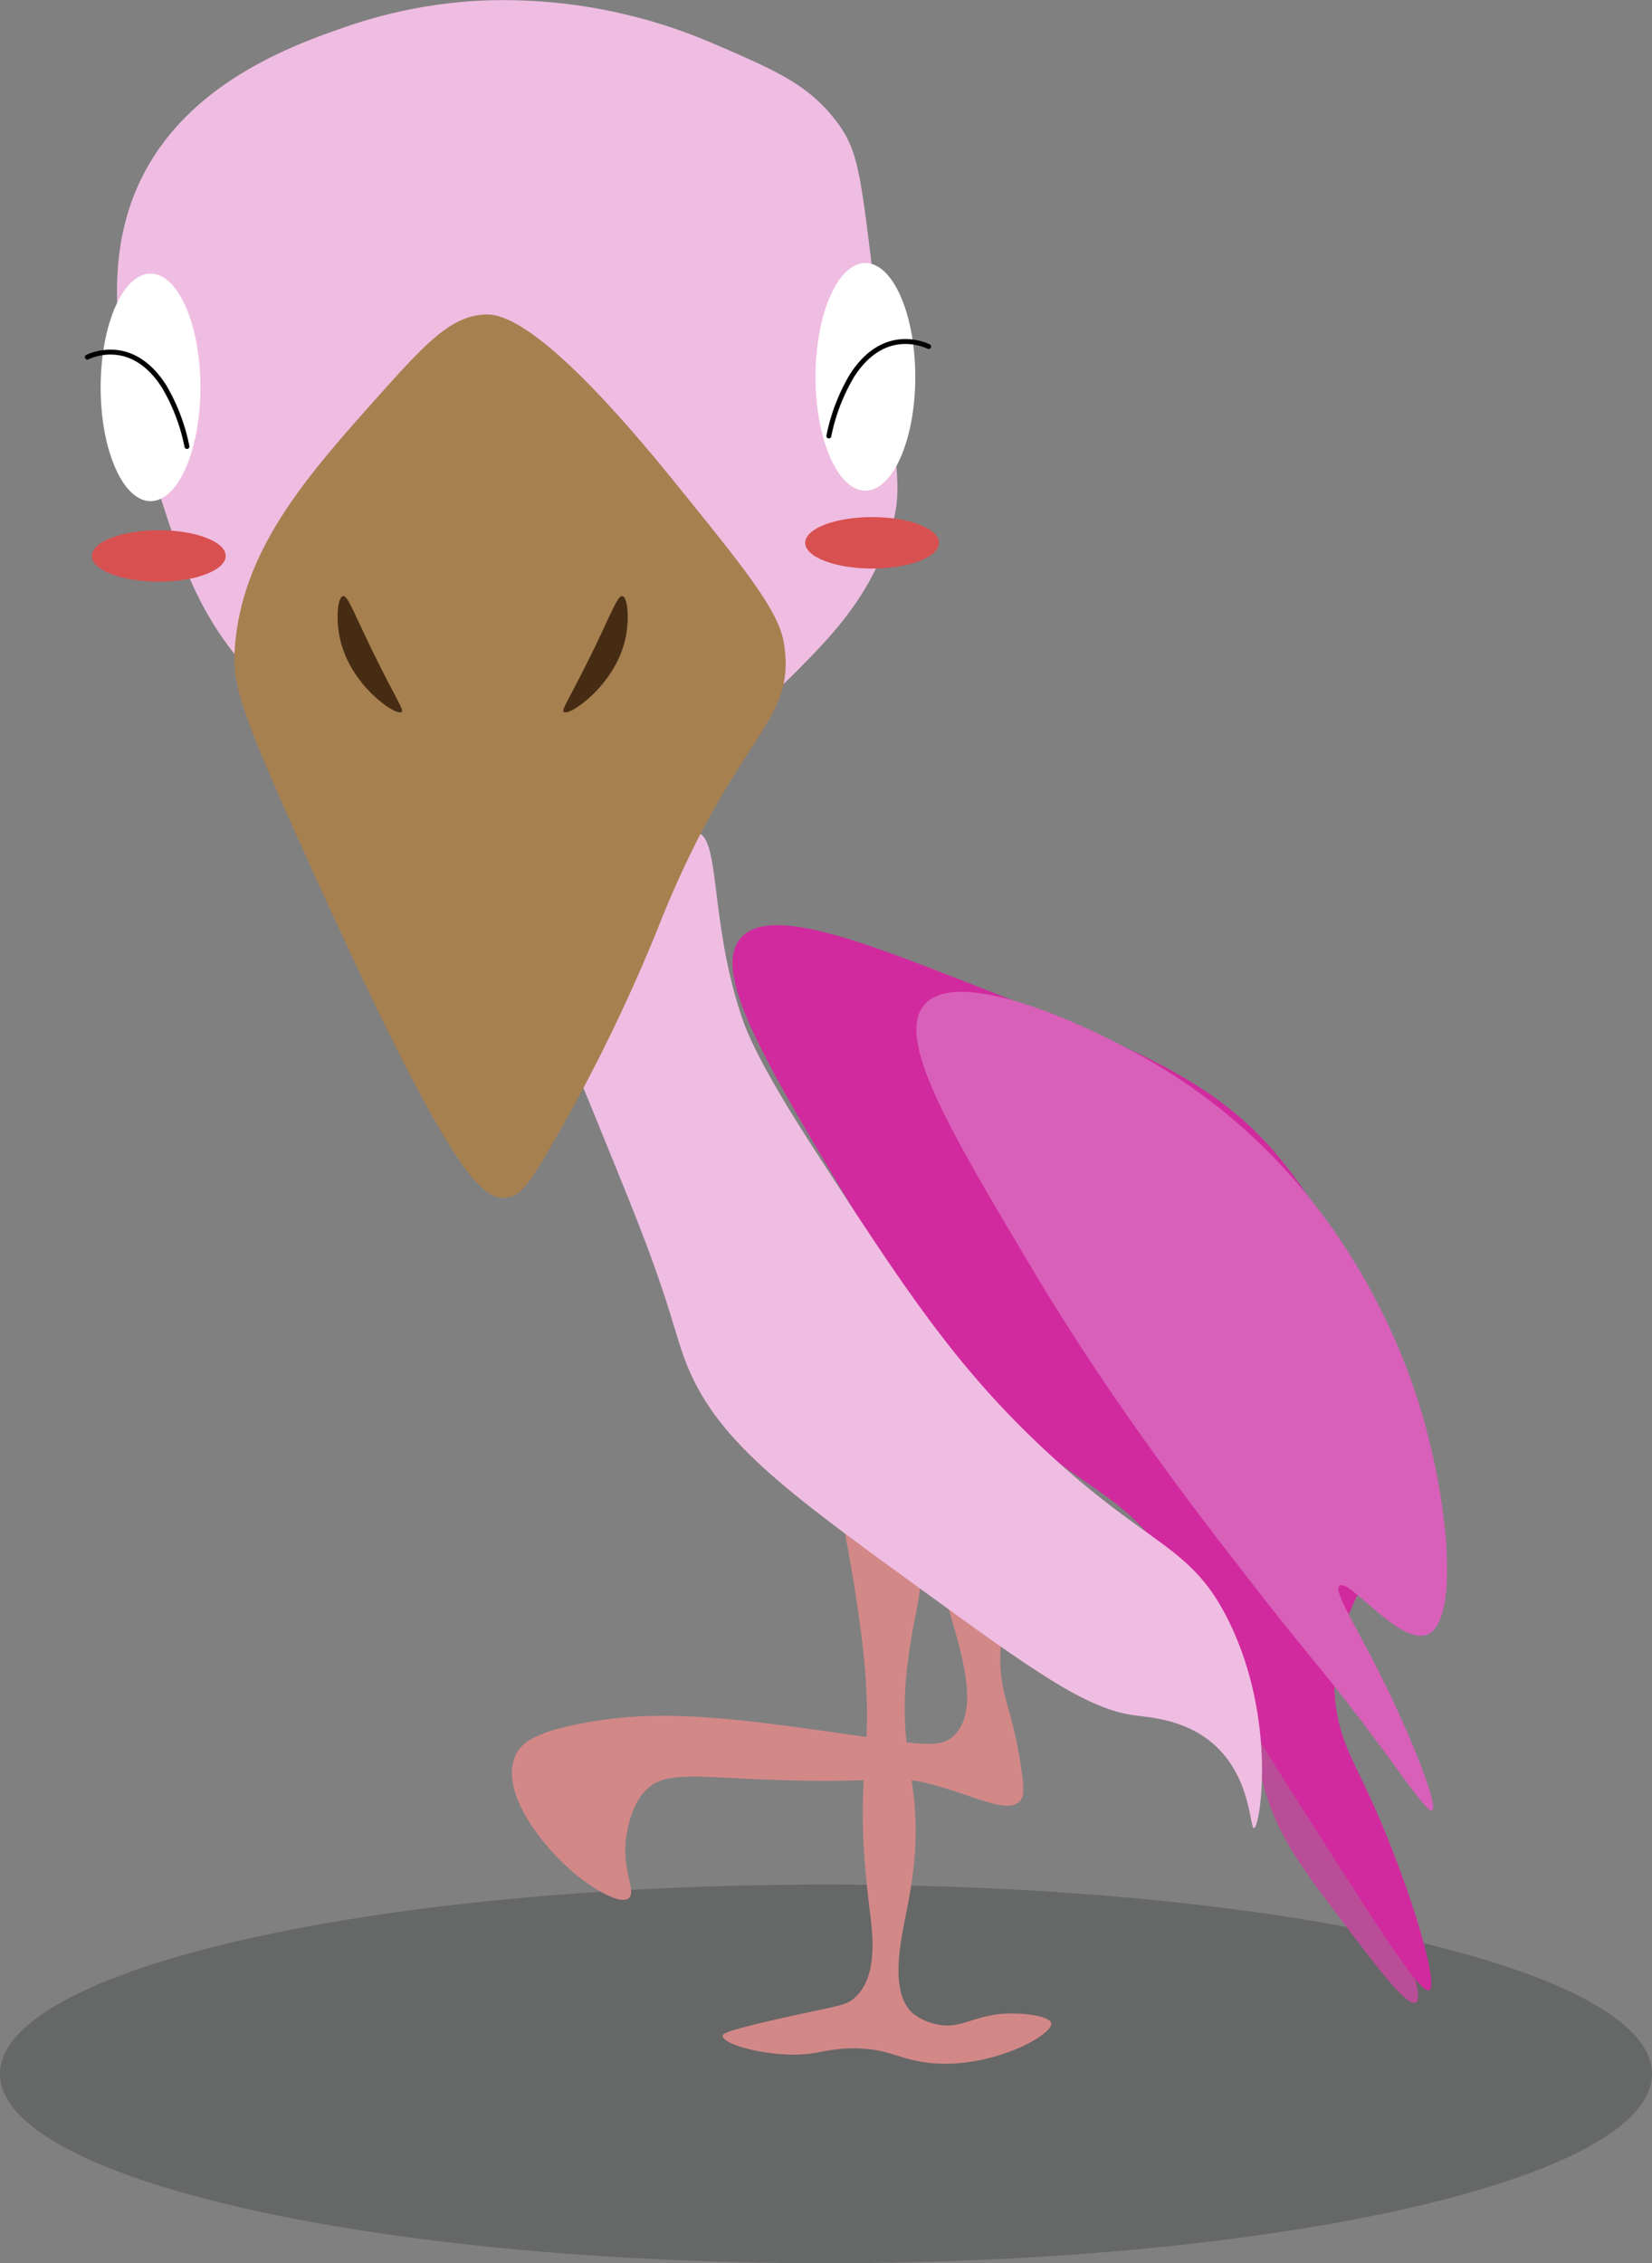 <svg xmlns="http://www.w3.org/2000/svg" width="335.82" height="459.85" viewBox="0 0 335.82 459.85"><rect x="0" y="0" width="335.82" height="459.85" fill="#808080" stroke="none"/><defs><style>.cls-1{fill:#040505;opacity:0.2;}.cls-2{fill:#efbde2;}.cls-3{fill:#d38888;}.cls-4{fill:#ba4d98;}.cls-5{fill:#d12a9e;}.cls-6{fill:#d85050;}.cls-7{fill:#a78050;}.cls-8{fill:#462c13;}.cls-9{fill:#d860b9;}.cls-10{fill:#fff;}.cls-11{fill:none;stroke:#000;stroke-linecap:round;stroke-miterlimit:10;}</style></defs><title>Flamingo_Happy</title><g id="Ebene_2" data-name="Ebene 2"><g id="Ebene_1-2" data-name="Ebene 1"><path class="cls-1" d="M335.82,421.39c0,21.24-75.17,38.46-167.91,38.46S0,442.63,0,421.39s75.18-38.47,167.91-38.47S335.82,400.14,335.82,421.39Z"/><path class="cls-2" d="M97.89.12A107.78,107.78,0,0,1,145.36,9c12.11,5.23,18.75,8.09,24.37,15.27,5.27,6.72,5.18,11.53,9,42,3.7,29.61,4.76,32.92,2.57,40.72-3.79,13.49-12.13,22-18,28-5.59,5.71-19.06,19.49-41,24.17-25.9,5.52-53.34-3.75-70.56-21.63-11-11.44-14.85-23.28-19.24-36.9C26,80.7,17.32,53.72,31.18,31.93,41.76,15.29,61.08,8.62,71,5.21A99.31,99.31,0,0,1,97.89.12Z"/><path class="cls-3" d="M171.71,298.5c3-1.57,10.85,4.79,14,12.73,2.75,6.92,1.16,13,0,19.08-5.58,29.17,4.13,29.71-1.27,57.26-1.23,6.24-3.9,17.3,1.27,21.63a11.19,11.19,0,0,0,3.95,1.92c5,1.52,7.87-1.4,13.86-1.92,4.3-.38,9.95.43,10.18,1.91.4,2.48-14,10.39-27.35,7.63-4.19-.86-6.41-2.39-12.09-2.54s-7.72,1.24-12.72,1.27c-7.29,0-14.68-2.24-14.64-3.82,0-.43.59-1.15,15.91-4.45,7.92-1.71,9.24-1.83,10.81-3.18,5-4.26,3.75-13.2,3.18-17.82-4.25-34.53,3-28.25-3.18-66.16C171.16,307,169,299.9,171.71,298.5Z"/><path class="cls-3" d="M192.07,315.68c2.5-1.42,9.05,3.11,11.45,8.91,2.21,5.3-1,6.94,0,15.9.64,5.52,2.1,6.92,3.82,17.18,1,6.1.81,7.4,0,8.27-2.5,2.67-8.78-.85-17.18-3.18-9.85-2.74-8.89,0-36.89-1.28-13.21-.59-18.68-1.43-22.27,2.55-3.17,3.52-3.77,9.58-3.82,10.18-.55,6.34,2.2,10.14.64,11.45-2.11,1.76-9.14-3.51-9.54-3.82-7.6-5.77-17.19-17.95-13.36-25.45,1-2,3.33-4.41,14-6.36,14.78-2.7,28.1-1.23,50.26,1.91,18.44,2.62,22,3.42,24.81.64C202.52,344.06,187,318.57,192.07,315.68Z"/><path class="cls-4" d="M258.72,332.64c-3.47.57-5.73,16.6-1.65,30.92,2.77,9.73,7.83,16.36,17.11,28.56,6.54,8.59,11.94,15.69,13.67,14.77,2.16-1.15-3.77-16.29-15.74-46.51C262.33,335.68,260.4,332.37,258.72,332.64Z"/><path class="cls-5" d="M150.55,190.62c5.76-6.73,24.42.55,45.8,8.9C230,212.65,246.79,219.21,260,235.15c15.8,19.09,31.7,54.94,20.36,80.16-3.34,7.41-10.35,16.86-8.91,30.53.75,7.05,3.33,11.34,6.36,17.82,8,17,14.93,39.61,12.73,40.71-1.73.87-9.47-11.28-24.18-34.35-6.91-10.84-10.36-16.26-14-22.9-9.72-17.78-9.28-21.74-15.27-30.54-8.25-12.13-15-13.27-28-24.18-15.72-13.16-23.47-26.18-38.17-50.89C155.25,215.2,144.69,197.46,150.55,190.62Z"/><path class="cls-2" d="M141.67,169.15c-1.29-.25-2.74.72-7.89,7.89-12.56,17.49-19.15,26.67-17.56,37.91.1.66.1.47,5.09,12.72,5.3,13,7.94,19.48,10.18,25.45,4.78,12.74,5.71,17.67,7.64,22.9,6,16.37,20.14,26.61,48.35,47.08,22.22,16.13,33.33,24.19,43.26,25.45,3.47.44,10.85.94,16.54,6.36,7.11,6.77,6.78,16.64,7.63,16.54,1.26-.15,4.75-21.94-5.09-42-7.64-15.55-15.85-14.86-36.9-34.35-18.7-17.31-29.32-33.69-47.07-61.07-11.84-18.26-14.18-24.67-15.27-28C144.22,186.7,146.46,170.06,141.67,169.15Z"/><ellipse class="cls-6" cx="177.28" cy="110.29" rx="13.6" ry="5.23"/><ellipse class="cls-6" cx="32.28" cy="112.96" rx="13.6" ry="5.23"/><path class="cls-7" d="M98.37,63.91c-6.9.44-12,6-22,17.18-13.84,15.53-27.25,30.59-28.63,50.58-.5,7.34.84,12.17,14.32,42,28.88,63.9,35.68,70.43,41,69.66,2.68-.38,4.41-2.5,9.54-11.45a348.43,348.43,0,0,0,21-42.94c15.83-40.23,28.39-41.59,25.76-58.21-1-6.58-8-15.2-21.95-32.44C109.76,64,101.25,63.73,98.37,63.91Z"/><path class="cls-8" d="M69.71,121.12c-1.1.22-1.51,4.89-.52,9,2.2,9.23,11.28,15.43,12.44,14.54.57-.43-1-2.3-6.22-13C71.7,123.94,70.62,120.94,69.71,121.12Z"/><path class="cls-8" d="M126.53,121.12c1.09.22,1.5,4.89.52,9-2.21,9.23-11.28,15.43-12.44,14.54-.57-.43,1-2.3,6.22-13C124.54,123.94,125.61,120.94,126.53,121.12Z"/><path class="cls-9" d="M187.93,204.12c-6,6.82,5,25.37,21.83,53.58,17.36,29.15,36,52.83,48.14,68.35,9.28,11.81,12,14.43,21.32,26.91,7.13,9.59,11,15.4,11.91,14.89,1.39-.77-4.32-15.14-10.24-27C275.5,330,271,323.31,272.27,322.2c1.94-1.63,12.31,12.2,17.87,9.92,6.43-2.63,4.45-26-1-44.65-3.4-11.65-16.2-48.92-54.57-71.45C221.75,208.5,195,196.11,187.93,204.12Z"/><ellipse class="cls-10" cx="175.92" cy="76.57" rx="10.14" ry="23.12"/><path class="cls-11" d="M188.77,70.41c-1.14-.53-9.2-4-15.56,5.88a38.92,38.92,0,0,0-4.72,12.29"/><ellipse class="cls-10" cx="30.6" cy="78.71" rx="10.14" ry="23.12"/><path class="cls-11" d="M17.75,72.56c1.14-.53,9.21-4,15.56,5.88A38.59,38.59,0,0,1,38,90.72"/></g></g></svg>